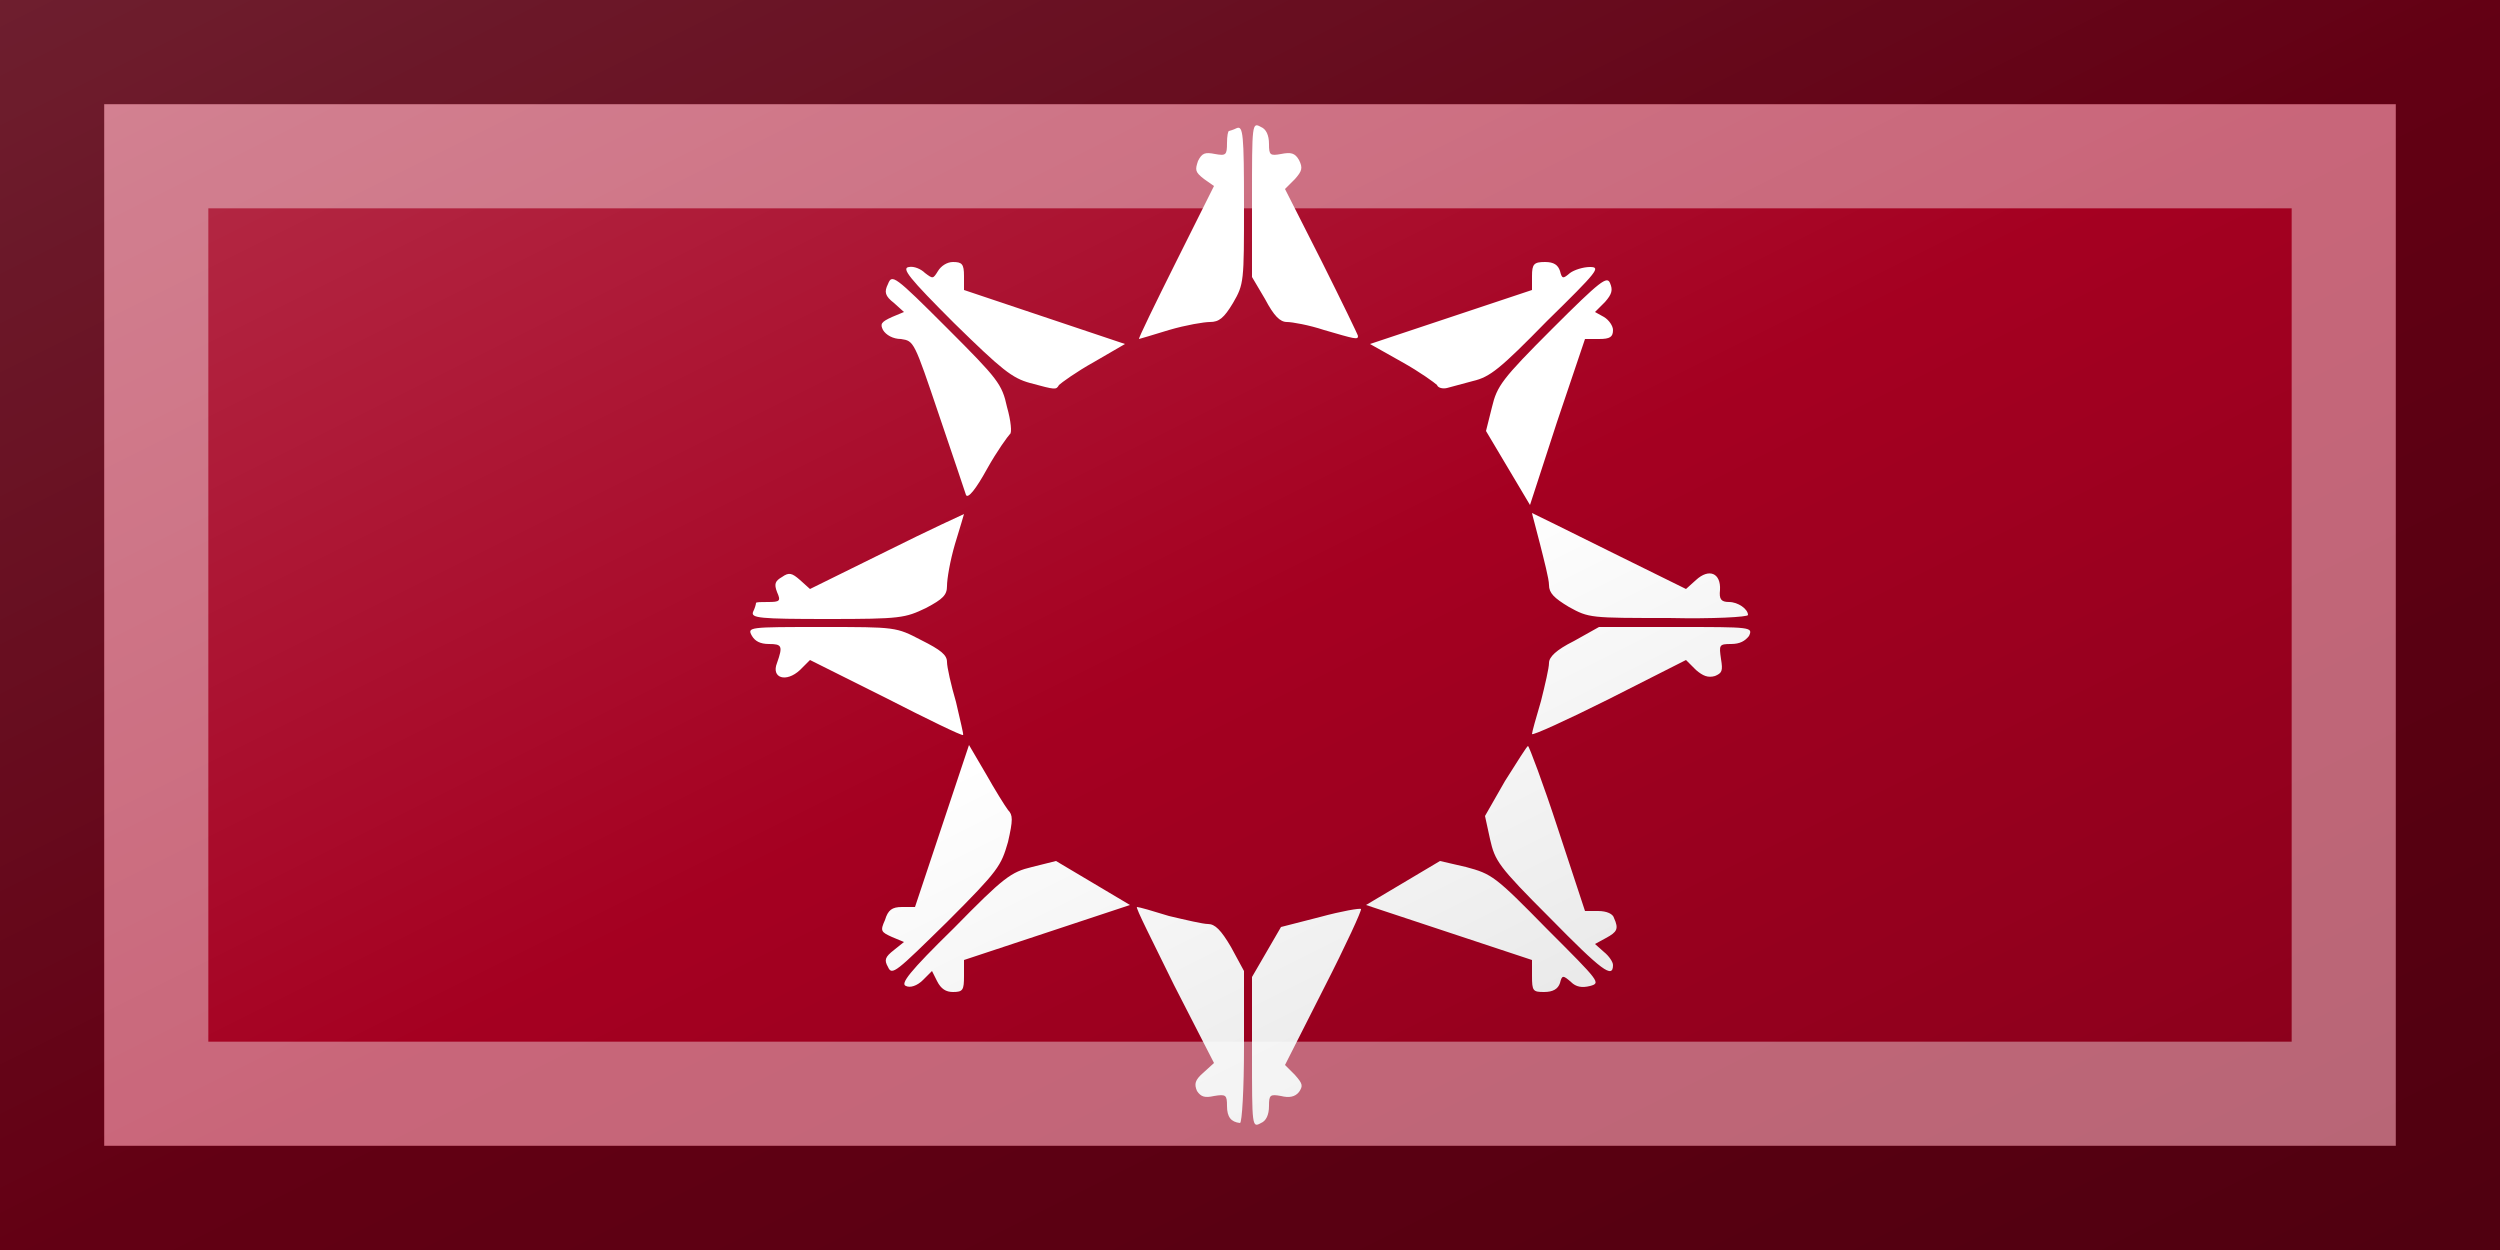 <?xml version="1.0"?>
<svg xmlns="http://www.w3.org/2000/svg" xmlns:xlink="http://www.w3.org/1999/xlink" version="1.1" width="720" height="360" viewBox="0 0 720 360">
<!-- Generated by Kreative Vexillo v1.0 -->
<style>
.red{fill:rgb(165,0,33);}
.white{fill:rgb(255,255,255);}
</style>
<defs>
<path id="e" d="M 0.019 0.481 C 0.019 0.47 0.02 0.469 0.031 0.471 C 0.039 0.473 0.045 0.472 0.049 0.467 C 0.053 0.461 0.053 0.459 0.045 0.45 L 0.035 0.44 L 0.074 0.363 C 0.096 0.32 0.112 0.285 0.111 0.284 C 0.11 0.283 0.092 0.286 0.07 0.292 L 0.031 0.302 L 0.002 0.352 L 0.002 0.428 C 0.002 0.502 0.002 0.503 0.011 0.498 C 0.016 0.496 0.019 0.49 0.019 0.481 L 0.019 0.481 Z M -0.006 0.422 V 0.346 L -0.019 0.322 C -0.029 0.305 -0.035 0.299 -0.042 0.299 C -0.047 0.299 -0.064 0.295 -0.081 0.291 C -0.097 0.286 -0.111 0.282 -0.113 0.282 S -0.097 0.317 -0.076 0.36 L -0.036 0.438 L -0.047 0.448 C -0.055 0.455 -0.056 0.459 -0.053 0.466 C -0.049 0.472 -0.045 0.473 -0.036 0.471 C -0.024 0.469 -0.023 0.47 -0.023 0.481 C -0.023 0.492 -0.019 0.497 -0.01 0.498 C -0.008 0.498 -0.006 0.464 -0.006 0.422 L -0.006 0.422 Z M -0.286 0.351 V 0.335 L -0.12 0.28 L -0.157 0.258 L -0.194 0.236 L -0.218 0.242 C -0.239 0.247 -0.246 0.252 -0.296 0.303 C -0.341 0.347 -0.35 0.359 -0.344 0.361 C -0.34 0.363 -0.333 0.361 -0.327 0.355 L -0.318 0.346 L -0.313 0.356 C -0.309 0.364 -0.304 0.367 -0.297 0.367 C -0.287 0.367 -0.286 0.365 -0.286 0.351 Z M 0.31 0.358 C 0.312 0.35 0.313 0.35 0.321 0.357 C 0.326 0.362 0.332 0.363 0.34 0.361 C 0.351 0.358 0.35 0.357 0.297 0.304 C 0.245 0.251 0.242 0.249 0.216 0.242 L 0.19 0.236 L 0.116 0.28 L 0.282 0.335 V 0.351 C 0.282 0.366 0.283 0.367 0.294 0.367 C 0.303 0.367 0.308 0.364 0.31 0.358 L 0.31 0.358 Z M -0.242 0.217 C -0.237 0.195 -0.237 0.19 -0.242 0.185 C -0.245 0.181 -0.255 0.165 -0.264 0.149 L -0.281 0.12 L -0.308 0.201 L -0.335 0.282 H -0.348 C -0.358 0.282 -0.362 0.285 -0.365 0.295 C -0.37 0.306 -0.369 0.307 -0.358 0.312 L -0.346 0.317 L -0.356 0.325 C -0.365 0.332 -0.366 0.335 -0.362 0.342 C -0.358 0.351 -0.354 0.347 -0.303 0.297 C -0.251 0.245 -0.249 0.241 -0.242 0.217 L -0.242 0.217 Z M 0.363 0.34 C 0.363 0.337 0.359 0.331 0.354 0.327 L 0.345 0.319 L 0.356 0.313 C 0.367 0.307 0.369 0.304 0.364 0.293 C 0.363 0.289 0.357 0.286 0.348 0.286 H 0.335 L 0.308 0.204 C 0.293 0.158 0.279 0.121 0.278 0.121 C 0.277 0.121 0.267 0.137 0.255 0.156 L 0.235 0.191 L 0.24 0.214 C 0.245 0.236 0.248 0.241 0.3 0.293 C 0.352 0.346 0.363 0.354 0.363 0.34 L 0.363 0.34 Z M -0.294 0.077 C -0.299 0.06 -0.303 0.042 -0.303 0.037 C -0.303 0.03 -0.309 0.025 -0.329 0.015 C -0.354 0.002 -0.354 0.002 -0.428 0.002 C -0.502 0.002 -0.503 0.002 -0.498 0.011 C -0.495 0.016 -0.49 0.019 -0.481 0.019 C -0.468 0.019 -0.467 0.021 -0.473 0.038 C -0.479 0.053 -0.464 0.058 -0.45 0.045 L -0.44 0.035 L -0.364 0.073 C -0.323 0.094 -0.288 0.111 -0.287 0.11 C -0.286 0.11 -0.29 0.095 -0.294 0.077 L -0.294 0.077 Z M 0.446 0.045 C 0.453 0.051 0.458 0.053 0.465 0.051 C 0.472 0.048 0.473 0.046 0.471 0.034 C 0.469 0.02 0.469 0.019 0.481 0.019 C 0.49 0.019 0.495 0.016 0.499 0.011 C 0.503 0.002 0.502 0.002 0.426 0.002 H 0.349 L 0.324 0.016 C 0.306 0.025 0.299 0.032 0.299 0.038 C 0.299 0.043 0.295 0.06 0.291 0.076 C 0.286 0.093 0.282 0.107 0.282 0.109 C 0.282 0.111 0.317 0.095 0.359 0.074 L 0.436 0.035 L 0.446 0.045 Z M -0.324 -0.017 C -0.307 -0.026 -0.303 -0.03 -0.303 -0.039 C -0.303 -0.046 -0.3 -0.064 -0.295 -0.081 C -0.29 -0.097 -0.286 -0.111 -0.286 -0.111 S -0.321 -0.095 -0.363 -0.074 L -0.44 -0.036 L -0.45 -0.045 C -0.458 -0.052 -0.461 -0.053 -0.468 -0.048 C -0.475 -0.044 -0.476 -0.041 -0.473 -0.033 C -0.469 -0.024 -0.47 -0.023 -0.482 -0.023 C -0.489 -0.023 -0.494 -0.023 -0.494 -0.022 C -0.494 -0.021 -0.495 -0.017 -0.497 -0.013 C -0.499 -0.007 -0.491 -0.006 -0.422 -0.006 C -0.349 -0.006 -0.345 -0.007 -0.324 -0.017 L -0.324 -0.017 Z M 0.498 -0.01 C 0.498 -0.016 0.488 -0.023 0.479 -0.023 C 0.471 -0.023 0.469 -0.026 0.47 -0.035 C 0.471 -0.052 0.459 -0.057 0.446 -0.045 L 0.436 -0.036 L 0.359 -0.074 C 0.317 -0.095 0.282 -0.112 0.282 -0.112 C 0.282 -0.111 0.286 -0.097 0.29 -0.081 S 0.299 -0.046 0.299 -0.04 C 0.299 -0.032 0.304 -0.027 0.319 -0.018 C 0.339 -0.007 0.34 -0.007 0.419 -0.007 C 0.463 -0.006 0.498 -0.008 0.498 -0.01 L 0.498 -0.01 Z M 0.349 -0.286 C 0.36 -0.286 0.363 -0.288 0.363 -0.295 C 0.363 -0.299 0.359 -0.305 0.354 -0.308 L 0.345 -0.313 L 0.355 -0.323 C 0.362 -0.331 0.363 -0.335 0.36 -0.342 C 0.357 -0.349 0.351 -0.345 0.302 -0.296 C 0.252 -0.246 0.247 -0.239 0.242 -0.218 L 0.236 -0.194 L 0.258 -0.157 L 0.28 -0.12 L 0.307 -0.203 L 0.335 -0.286 H 0.349 Z M -0.24 -0.191 C -0.238 -0.192 -0.239 -0.204 -0.243 -0.218 C -0.248 -0.241 -0.252 -0.246 -0.303 -0.297 C -0.356 -0.35 -0.358 -0.351 -0.362 -0.341 C -0.366 -0.333 -0.365 -0.329 -0.356 -0.322 L -0.346 -0.313 L -0.358 -0.308 C -0.369 -0.303 -0.37 -0.301 -0.367 -0.295 C -0.364 -0.29 -0.357 -0.286 -0.349 -0.286 C -0.336 -0.284 -0.336 -0.284 -0.311 -0.21 C -0.297 -0.169 -0.285 -0.133 -0.284 -0.13 C -0.282 -0.126 -0.274 -0.136 -0.263 -0.156 C -0.253 -0.174 -0.242 -0.189 -0.24 -0.191 Z M -0.191 -0.24 C -0.189 -0.242 -0.174 -0.253 -0.156 -0.263 L -0.125 -0.281 L -0.286 -0.335 V -0.349 C -0.286 -0.361 -0.288 -0.363 -0.297 -0.363 C -0.303 -0.363 -0.309 -0.359 -0.312 -0.354 C -0.317 -0.346 -0.317 -0.346 -0.325 -0.352 C -0.329 -0.356 -0.336 -0.359 -0.341 -0.358 C -0.349 -0.357 -0.341 -0.347 -0.296 -0.302 C -0.248 -0.255 -0.238 -0.247 -0.22 -0.242 C -0.194 -0.235 -0.194 -0.235 -0.191 -0.24 L -0.191 -0.24 Z M 0.223 -0.244 C 0.24 -0.248 0.25 -0.256 0.297 -0.304 C 0.348 -0.354 0.351 -0.358 0.34 -0.358 C 0.333 -0.358 0.324 -0.355 0.32 -0.352 C 0.313 -0.346 0.312 -0.346 0.31 -0.354 C 0.308 -0.36 0.304 -0.363 0.295 -0.363 C 0.284 -0.363 0.282 -0.361 0.282 -0.349 V -0.335 L 0.12 -0.281 L 0.152 -0.263 C 0.17 -0.253 0.185 -0.242 0.187 -0.24 C 0.188 -0.237 0.193 -0.236 0.197 -0.237 C 0.201 -0.238 0.212 -0.241 0.223 -0.244 L 0.223 -0.244 Z M -0.081 -0.295 C -0.064 -0.3 -0.046 -0.303 -0.04 -0.303 C -0.031 -0.303 -0.026 -0.307 -0.017 -0.322 C -0.006 -0.341 -0.006 -0.343 -0.006 -0.42 C -0.006 -0.491 -0.007 -0.499 -0.013 -0.497 C -0.017 -0.495 -0.021 -0.494 -0.021 -0.494 C -0.022 -0.494 -0.023 -0.489 -0.023 -0.482 C -0.023 -0.47 -0.024 -0.469 -0.035 -0.471 C -0.045 -0.473 -0.048 -0.472 -0.052 -0.464 C -0.055 -0.455 -0.055 -0.453 -0.046 -0.446 L -0.036 -0.439 L -0.074 -0.363 C -0.095 -0.321 -0.112 -0.286 -0.111 -0.286 C -0.111 -0.286 -0.097 -0.29 -0.081 -0.295 L -0.081 -0.295 Z M 0.108 -0.289 C 0.108 -0.29 0.092 -0.323 0.072 -0.363 L 0.035 -0.436 L 0.045 -0.446 C 0.052 -0.454 0.053 -0.457 0.049 -0.465 C 0.045 -0.472 0.041 -0.473 0.031 -0.471 C 0.02 -0.469 0.019 -0.47 0.019 -0.481 C 0.019 -0.49 0.016 -0.496 0.011 -0.498 C 0.002 -0.503 0.002 -0.502 0.002 -0.425 L 0.002 -0.348 L 0.015 -0.326 C 0.024 -0.309 0.03 -0.303 0.037 -0.303 C 0.042 -0.303 0.059 -0.3 0.074 -0.295 C 0.105 -0.286 0.108 -0.285 0.108 -0.289 L 0.108 -0.289 Z"/>
<linearGradient id="glaze" x1="0%" y1="0%" x2="100%" y2="100%">
<stop offset="0%" stop-color="rgb(255,255,255)" stop-opacity="0.2"/>
<stop offset="49.999%" stop-color="rgb(255,255,255)" stop-opacity="0.0"/>
<stop offset="50.001%" stop-color="rgb(0,0,0)" stop-opacity="0.0"/>
<stop offset="100%" stop-color="rgb(0,0,0)" stop-opacity="0.2"/>
</linearGradient>
</defs>
<g>
<rect x="0" y="0" width="720" height="360" class="red"/>
<use xlink:href="#e" transform="translate(360 180) scale(288 288) rotate(0)" class="white"/>
</g>
<g>
<rect x="0" y="0" width="720" height="360" fill="url(#glaze)"/>
<path d="M 30 30 L 690 30 L 690 330 L 30 330 Z M 60 60 L 60 300 L 660 300 L 660 60 Z" fill="rgb(255,255,255)" opacity="0.4"/>
<path d="M 0 0 L 720 0 L 720 360 L 0 360 Z M 30 30 L 30 330 L 690 330 L 690 30 Z" fill="rgb(0,0,0)" opacity="0.4"/>
</g>
</svg>
